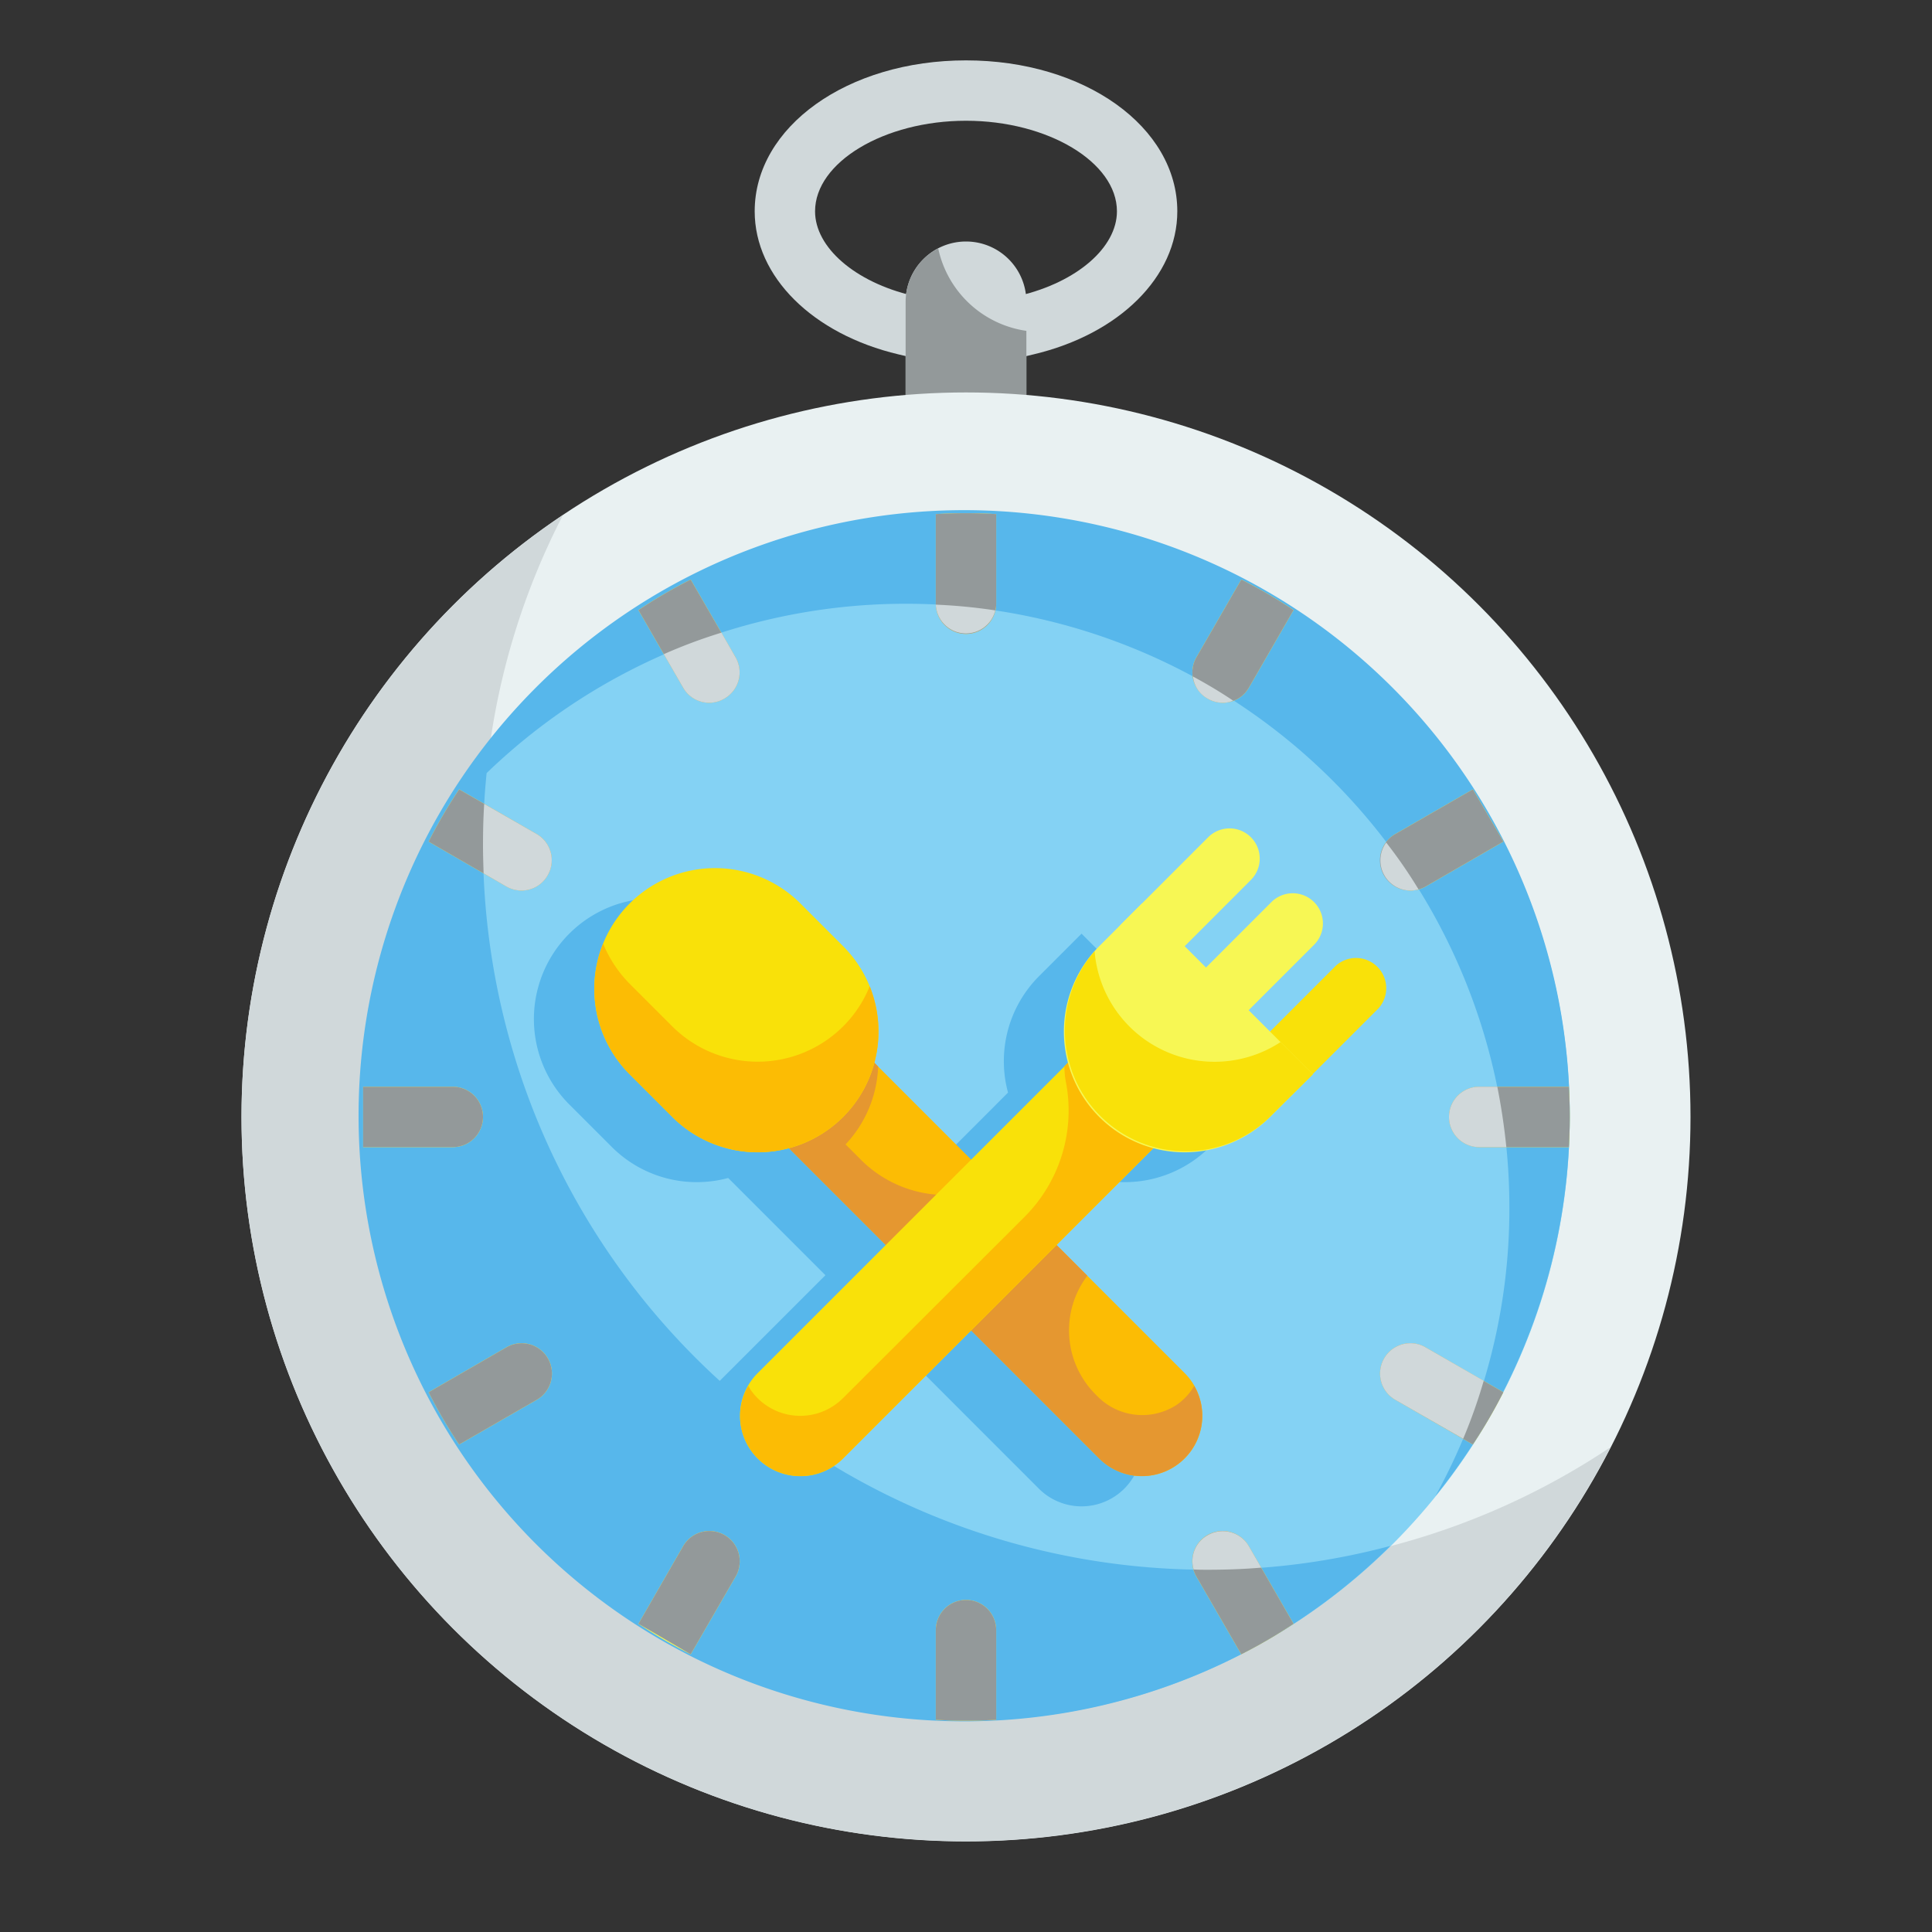 <svg height="512" viewBox="0 0 64 64" width="512" xmlns="http://www.w3.org/2000/svg"><rect x="0" y="0" width="64" height="64" fill="#333333" stroke="none"/><g id="Flat"><g id="Stroke_copy_2" data-name="Stroke copy 2"><g><path d="m33.256 11.971-.456-1.947.973-.23c1.899-.449 3.227-1.594 3.227-2.794 0-1.626-2.29-3-5-3s-5 1.374-5 3c0 1.2 1.328 2.345 3.23 2.794l.973.23-.459 1.947-.974-.23c-2.853-.674-4.77-2.579-4.77-4.741 0-2.8 3.075-5 7-5s7 2.2 7 5c0 2.162-1.917 4.067-4.77 4.741z" fill="#d0d8da"/><path d="m34 18h-4v-8a2 2 0 0 1 2-2 2 2 0 0 1 2 2z" fill="#d0d8da"/><path d="m34 10.96v7.04h-4v-8a1.993 1.993 0 0 1 1.08-1.77 3.491 3.491 0 0 0 2.92 2.73z" fill="#93999a"/><circle cx="32" cy="37" fill="#e9f1f2" r="24"/><path d="m53.35 47.94a23.994 23.994 0 1 1 -34.7-30.88 23.7 23.7 0 0 0 -2.65 10.94 24 24 0 0 0 37.35 19.94z" fill="#d0d8da"/><circle cx="32" cy="37" fill="#84d2f4" r="20"/><path d="m40.071 38 1.414-1.414-5.657-5.657-1.414 1.414a3.984 3.984 0 0 0 -1.022 3.851l-3.22 3.22-3.221-3.22a3.984 3.984 0 0 0 -1.022-3.851l-1.414-1.414a4 4 0 0 0 -5.657 5.657l1.414 1.414a3.983 3.983 0 0 0 3.85 1.022l3.221 3.221-4.243 4.242a2 2 0 1 0 2.829 2.829l4.243-4.243 4.242 4.243a2 2 0 1 0 2.829-2.829l-4.243-4.242 3.221-3.221a3.983 3.983 0 0 0 3.85-1.022z" fill="#57b7eb"/><path d="m47.55 49.56a19.694 19.694 0 0 0 2.45-9.56 19.993 19.993 0 0 0 -33.88-14.39 23.609 23.609 0 0 0 -.12 2.39 24.006 24.006 0 0 0 24 24 23.366 23.366 0 0 0 6.06-.79 20.061 20.061 0 1 1 1.49-1.65z" fill="#57b7eb"/><g><g><path d="m42.132 36.525a1 1 0 0 1 -.707-1.707l2.828-2.828a1 1 0 0 1 1.414 1.41l-2.828 2.828a1 1 0 0 1 -.707.297z" fill="#f9e109"/><g fill="#f7f754"><path d="m40.01 34.4a1 1 0 0 1 -.71-1.7l2.829-2.829a1 1 0 0 1 1.414 1.414l-2.829 2.829a1 1 0 0 1 -.704.286z"/><path d="m37.889 32.282a1 1 0 0 1 -.707-1.707l2.829-2.828a1 1 0 1 1 1.414 1.414l-2.825 2.828a.993.993 0 0 1 -.711.293z"/></g></g><path d="m39.243 48.314a2 2 0 0 1 -2.829 0l-11.314-11.314 2.829-2.828 11.314 11.313a2 2 0 0 1 0 2.829z" fill="#fcbc04"/><path d="m39.24 48.31a2 2 0 0 1 -2.83 0l-11.31-11.31 2.83-2.83 1.16 1.16a3.979 3.979 0 0 1 -1.08 2.58l.5.5a3.988 3.988 0 0 0 4.48.82l3.03 3.03a3 3 0 0 0 .27 3.93l.05.05a2.085 2.085 0 0 0 2.65.29 1.976 1.976 0 0 0 .57-.62 1.99 1.99 0 0 1 -.32 2.4z" fill="#e59730"/><path d="m27.929 37a4 4 0 0 1 -5.657 0l-1.414-1.414a4 4 0 0 1 0-5.657 4 4 0 0 1 5.657 0l1.414 1.414a4 4 0 0 1 0 5.657z" fill="#f9e109"/><path d="m25.1 48.314a2 2 0 0 1 0-2.829l11.314-11.313 2.829 2.828-11.314 11.314a2 2 0 0 1 -2.829 0z" fill="#f9e109"/><path d="m39.24 37-11.31 11.31a2 2 0 0 1 -2.83 0 1.974 1.974 0 0 1 -.31-2.4 1.191 1.191 0 0 0 .09.15 2 2 0 0 0 3.05.25l6.01-6a4.981 4.981 0 0 0 1.38-4.41 2.856 2.856 0 0 1 -.06-.58l1.15-1.15z" fill="#fcbc04"/><path d="m36.414 37a4 4 0 0 1 0-5.657l1.414-1.414 5.657 5.657-1.414 1.414a4 4 0 0 1 -5.657 0z" fill="#f7f754"/><path d="m43.49 35.59-1.42 1.41a4 4 0 0 1 -5.81-5.49 3.987 3.987 0 0 0 6.16 3.01z" fill="#f9e109"/><path d="m27.93 37a4.008 4.008 0 0 1 -5.66 0l-1.41-1.41a4.01 4.01 0 0 1 -.88-4.33 4.112 4.112 0 0 0 .88 1.33l1.41 1.41a4.008 4.008 0 0 0 5.66 0 3.956 3.956 0 0 0 .88-1.33 4.007 4.007 0 0 1 -.88 4.33z" fill="#fcbc04"/></g><g fill="#f7f754"><path d="m15 38h-2.97v-2h2.97a1 1 0 0 1 0 2z"/><path d="m17.78 46.37-2.57 1.48a16.608 16.608 0 0 1 -1.01-1.73l2.58-1.49a1 1 0 0 1 1 1.74z"/><path d="m18.14 29a.991.991 0 0 1 -.86.5 1.009 1.009 0 0 1 -.5-.13l-2.58-1.49a16.608 16.608 0 0 1 1.01-1.73l2.57 1.48a1 1 0 0 1 .36 1.37z"/><path d="m24.37 52.22-1.49 2.58a16.608 16.608 0 0 1 -1.73-1.01l1.48-2.57a1 1 0 0 1 1.74 1z"/><path d="m24.37 21.78a1 1 0 0 1 -.37 1.36.993.993 0 0 1 -1.37-.36l-1.48-2.57a16.608 16.608 0 0 1 1.73-1.01z"/><path d="m32 17c.33 0 .67.01 1 .03v2.97a1 1 0 0 1 -2 0v-2.97c.33-.02.67-.03 1-.03z"/><path d="m33 54v2.97c-.33.02-.67.03-1 .03s-.67-.01-1-.03v-2.97a1 1 0 0 1 2 0z"/><path d="m42.85 53.79a16.608 16.608 0 0 1 -1.73 1.01l-1.49-2.58a1 1 0 0 1 1.74-1z"/><path d="m41.12 19.2a16.608 16.608 0 0 1 1.73 1.01l-1.48 2.57a.993.993 0 0 1 -1.37.36 1 1 0 0 1 -.37-1.36z"/><path d="m49.8 46.12a16.608 16.608 0 0 1 -1.01 1.73l-2.57-1.48a1 1 0 0 1 1-1.74z"/><path d="m45.86 29a1 1 0 0 1 .36-1.37l2.57-1.48 1.01 1.73-2.58 1.49a1.009 1.009 0 0 1 -.5.13.991.991 0 0 1 -.86-.5z"/><path d="m52 37c0 .33-.01.67-.03 1h-2.97a1 1 0 0 1 0-2h2.97c.02.33.03.67.03 1z"/></g><g fill="#93999a"><path d="m33 17.03v2.97a1 1 0 0 1 -2 0v-2.97c.33-.02.67-.03 1-.03s.67.01 1 .03z"/><path d="m33 54v2.97c-.33.02-.67.03-1 .03s-.67-.01-1-.03v-2.97a1 1 0 0 1 2 0z"/><path d="m52 37c0 .33-.01.67-.03 1h-2.97a1 1 0 0 1 0-2h2.97c.02.33.03.67.03 1z"/><path d="m16 37a1 1 0 0 1 -1 1h-2.97v-2h2.97a1 1 0 0 1 1 1z"/><path d="m24 23.14a.993.993 0 0 1 -1.37-.36l-1.48-2.57a16.608 16.608 0 0 1 1.73-1.01l1.49 2.58a1 1 0 0 1 -.37 1.36z"/><path d="m42.85 53.79a16.608 16.608 0 0 1 -1.73 1.01l-1.49-2.58a1 1 0 0 1 1.74-1z"/><path d="m49.8 27.88-2.58 1.49a1.009 1.009 0 0 1 -.5.13 1 1 0 0 1 -.5-1.87l2.57-1.48z"/><path d="m17.78 46.37-2.57 1.48a16.608 16.608 0 0 1 -1.01-1.73l2.58-1.49a1 1 0 0 1 1 1.74z"/><path d="m18.14 29a.991.991 0 0 1 -.86.5 1.009 1.009 0 0 1 -.5-.13l-2.58-1.49a16.608 16.608 0 0 1 1.01-1.73l2.57 1.48a1 1 0 0 1 .36 1.37z"/><path d="m49.8 46.12a16.608 16.608 0 0 1 -1.01 1.73l-2.57-1.48a1 1 0 0 1 1-1.74z"/><path d="m42.85 20.21-1.48 2.57a.993.993 0 0 1 -1.37.36 1 1 0 0 1 -.37-1.36l1.49-2.58a16.608 16.608 0 0 1 1.73 1.01z"/><path d="m22.88 54.8 1.49-2.58a1 1 0 0 0 -1.74-1l-1.48 2.57z"/></g><g fill="#d0d8da"><path d="m32.97 20.22a1 1 0 0 1 -1.97-.19 18.007 18.007 0 0 1 1.97.19z"/><path d="m49.9 38h-.9a1 1 0 0 1 0-2h.6c.13.65.23 1.32.3 2z"/><path d="m24 23.14a.993.993 0 0 1 -1.37-.36l-.64-1.11a17.249 17.249 0 0 1 1.9-.71h.01l.47.82a1 1 0 0 1 -.37 1.36z"/><path d="m41.78 51.93c-.59.05-1.18.07-1.78.07-.15 0-.31 0-.46-.01a.982.982 0 0 1 .46-1.13 1 1 0 0 1 1.37.36z"/><path d="m46.99 29.46a.842.842 0 0 1 -.27.04 1 1 0 0 1 -.8-1.59 15.854 15.854 0 0 1 1.07 1.55z"/><path d="m18.14 29a.991.991 0 0 1 -.86.5 1.009 1.009 0 0 1 -.5-.13l-.76-.44c-.01-.31-.02-.62-.02-.93 0-.46.01-.92.04-1.37l1.74 1a1 1 0 0 1 .36 1.37z"/><path d="m47.22 44.63 1.93 1.11a17.445 17.445 0 0 1 -.68 1.92l-2.25-1.29a1 1 0 0 1 1-1.74z"/><path d="m40.85 23.21a.842.842 0 0 1 -.35.07 1.022 1.022 0 0 1 -.5-.14.944.944 0 0 1 -.48-.73c.46.25.9.51 1.33.8z"/></g></g></g></g></svg>